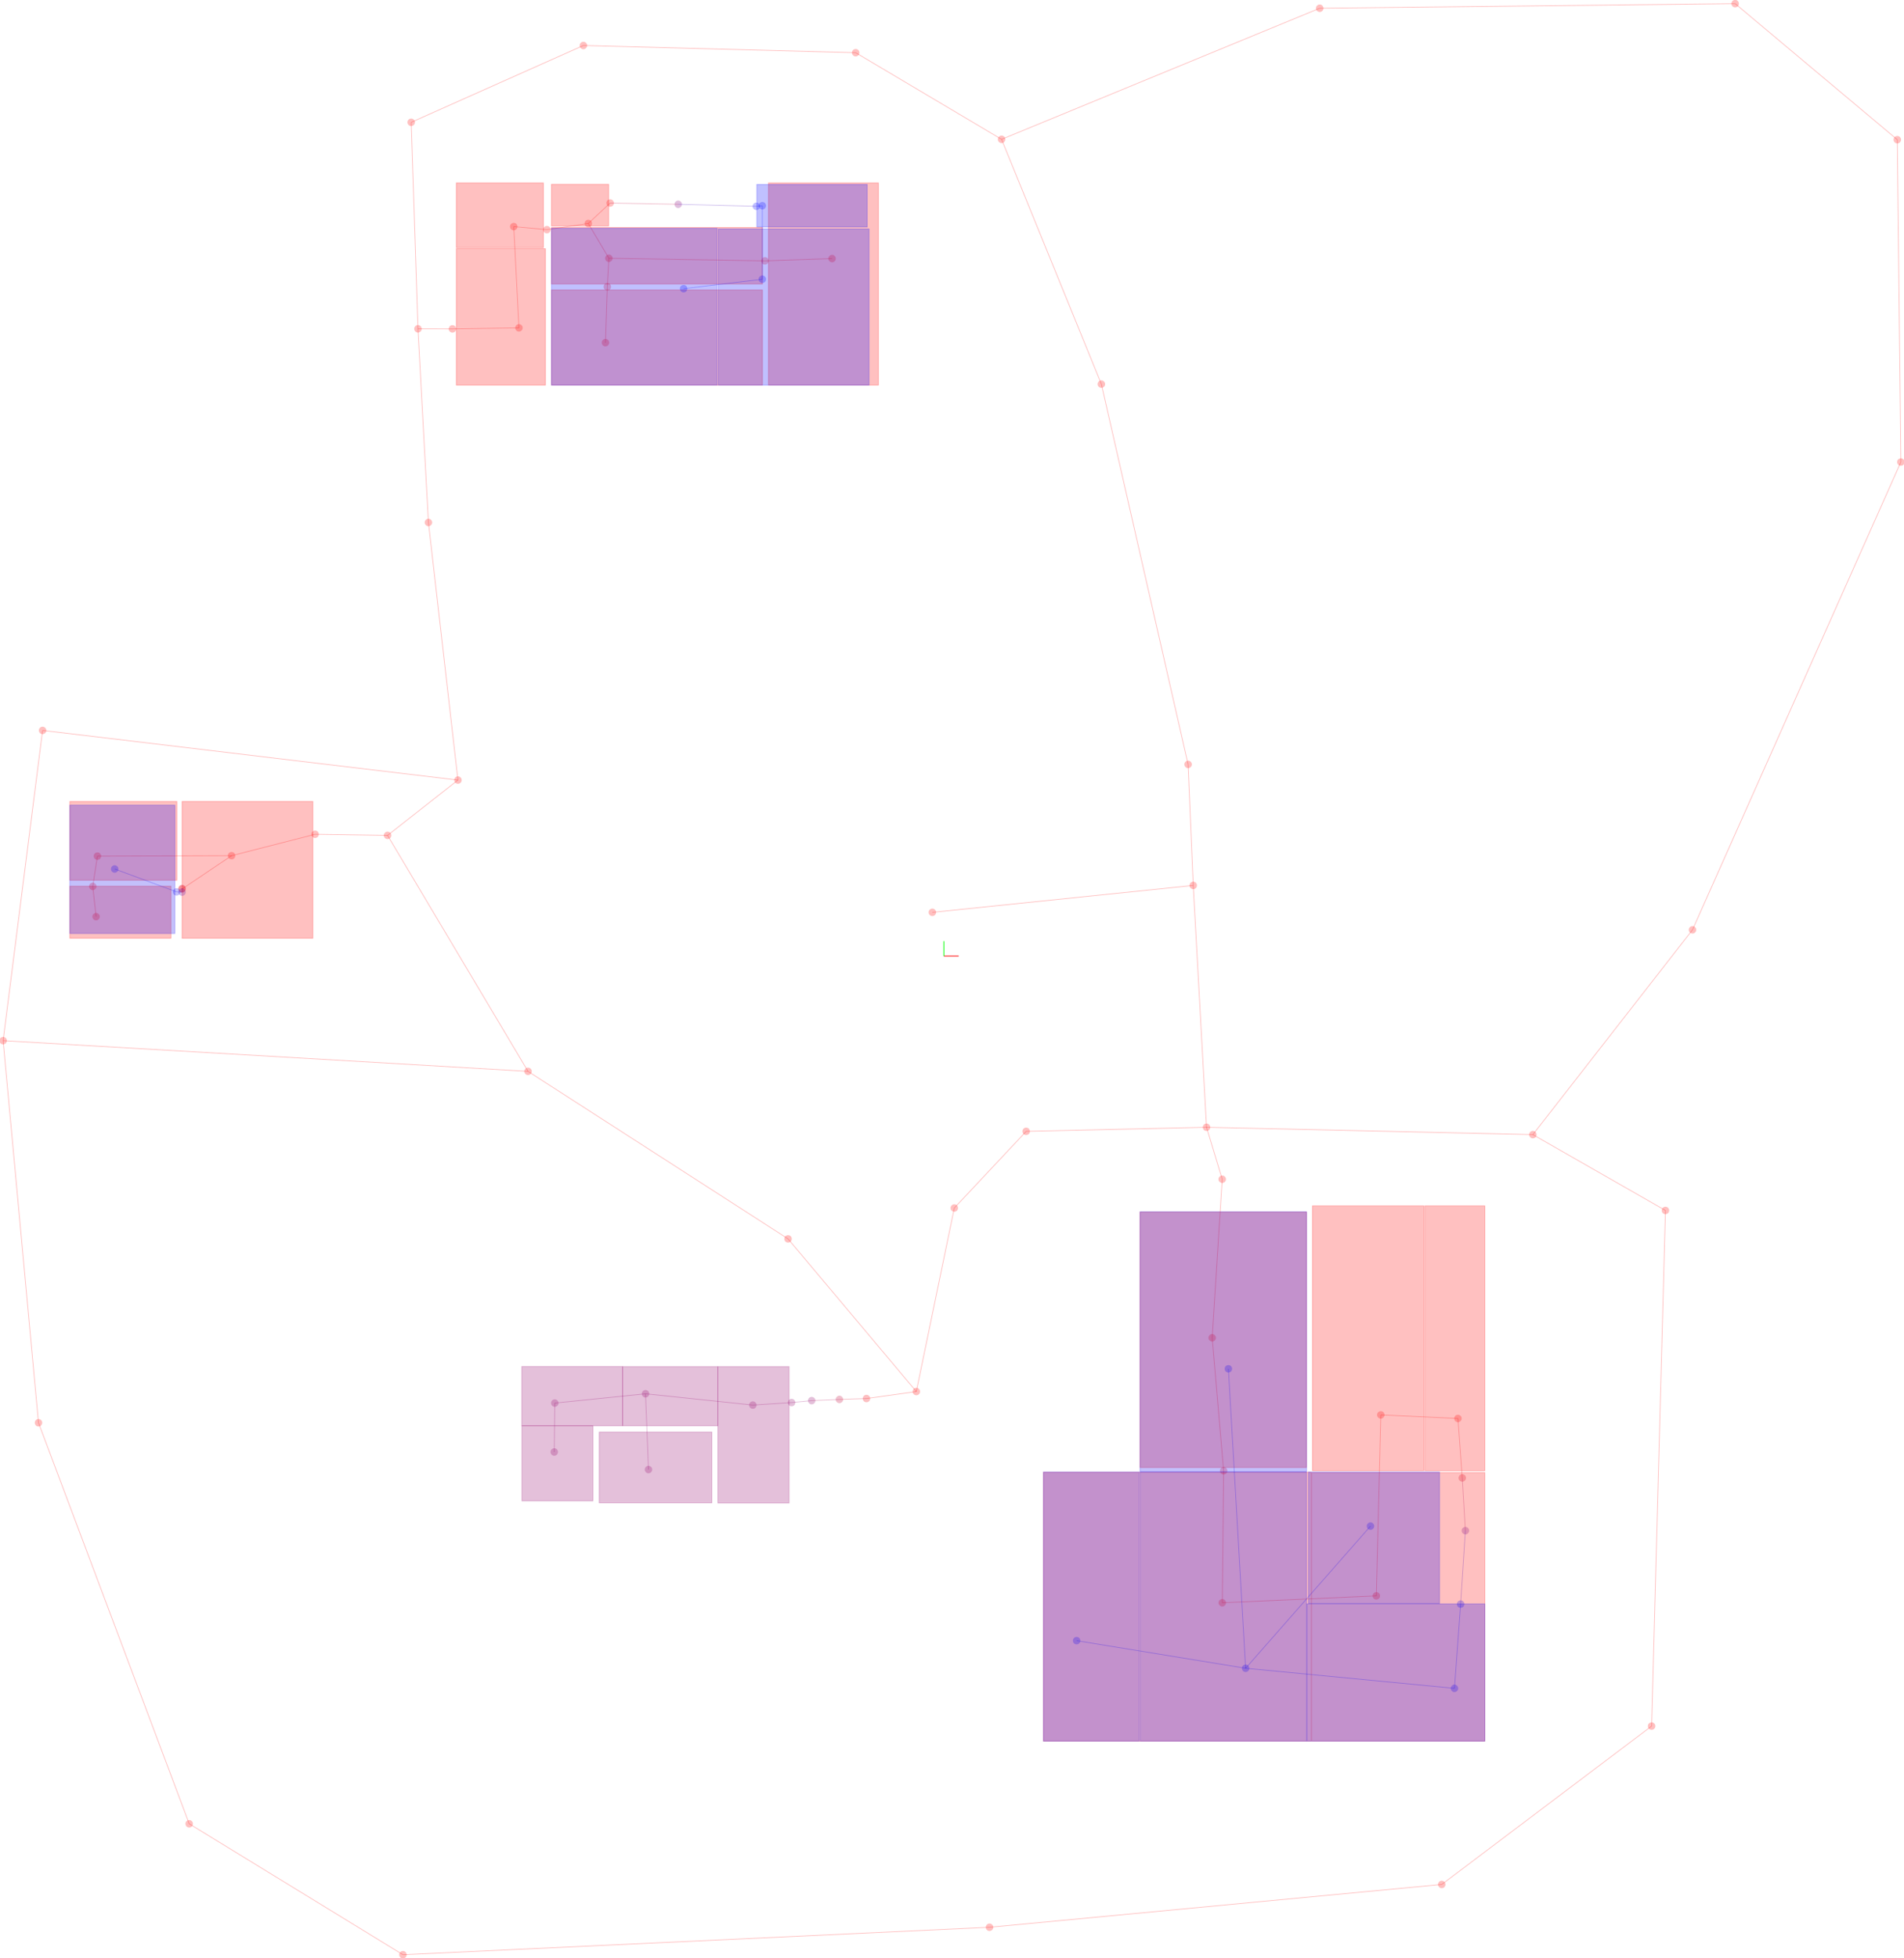 <svg version="1.1" width="244.03mm" height="250.888mm" viewBox="0 0 244.03 250.888" xmlns="http://www.w3.org/2000/svg" xmlns:xlink="http://www.w3.org/1999/xlink"><path d="M120.968 122.492H122.873" style="fill:none;stroke:#f00;stroke-width:.095;stroke-miterlimit:41.995"/><path d="M120.968 122.492V120.587" style="fill:none;stroke:#0f0;stroke-width:.095;stroke-miterlimit:41.995"/><path d="M24.727 233.667A.476 .476 0 0023.774 233.667A.476 .476 0 0024.727 233.667z" fill="rgba(255,0,0,.247)"/><path d="M153.41 113.443A.476 .476 0 00152.457 113.443A.476 .476 0 00153.41 113.443z" fill="rgba(255,0,0,.247)"/><path d="M152.752 97.936A.476 .476 0 00151.8 97.936A.476 .476 0 00152.752 97.936z" fill="rgba(255,0,0,.247)"/><path d="M110.147 6.753A.476 .476 0 00109.195 6.753A.476 .476 0 00110.147 6.753z" fill="rgba(255,0,0,.247)"/><path d="M141.637 49.216A.476 .476 0 00140.684 49.216A.476 .476 0 00141.637 49.216z" fill="rgba(255,0,0,.247)"/><path d="M75.248 5.829A.476 .476 0 0074.295 5.829A.476 .476 0 0075.248 5.829z" fill="rgba(255,0,0,.247)"/><path d="M53.178 15.669A.476 .476 0 0052.226 15.669A.476 .476 0 0053.178 15.669z" fill="rgba(255,0,0,.247)"/><path d="M117.919 178.289A.476 .476 0 00116.967 178.289A.476 .476 0 00117.919 178.289z" fill="rgba(255,0,0,.247)"/><path d="M122.787 154.772A.476 .476 0 00121.834 154.772A.476 .476 0 00122.787 154.772z" fill="rgba(255,0,0,.247)"/><path d="M101.479 158.725A.476 .476 0 00100.527 158.725A.476 .476 0 00101.479 158.725z" fill="rgba(255,0,0,.247)"/><path d="M68.151 137.265A.476 .476 0 0067.199 137.265A.476 .476 0 0068.151 137.265z" fill="rgba(255,0,0,.247)"/><path d="M131.997 144.951A.476 .476 0 00131.045 144.951A.476 .476 0 00131.997 144.951z" fill="rgba(255,0,0,.247)"/><path d="M59.169 99.946A.476 .476 0 0058.217 99.946A.476 .476 0 0059.169 99.946z" fill="rgba(255,0,0,.247)"/><path d="M155.115 144.428A.476 .476 0 00154.162 144.428A.476 .476 0 00155.115 144.428z" fill="rgba(255,0,0,.247)"/><path d="M50.149 107.032A.476 .476 0 0049.197 107.032A.476 .476 0 0050.149 107.032z" fill="rgba(255,0,0,.247)"/><path d="M54.045 42.129A.476 .476 0 0053.092 42.129A.476 .476 0 0054.045 42.129z" fill="rgba(255,0,0,.247)"/><path d="M169.621 1.057A.476 .476 0 00168.669 1.057A.476 .476 0 00169.621 1.057z" fill="rgba(255,0,0,.247)"/><path d="M119.977 116.891A.476 .476 0 00119.024 116.891A.476 .476 0 00119.977 116.891z" fill="rgba(255,0,0,.247)"/><path d="M222.866 .467A.476 .476 0 00221.913 .467A.476 .476 0 00222.866 .467z" fill="rgba(255,0,0,.247)"/><path d="M217.399 119.129A.476 .476 0 00216.446 119.129A.476 .476 0 00217.399 119.129z" fill="rgba(255,0,0,.247)"/><path d="M243.649 17.897A.476 .476 0 00242.697 17.897A.476 .476 0 00243.649 17.897z" fill="rgba(255,0,0,.247)"/><path d="M196.939 145.371A.476 .476 0 00195.986 145.371A.476 .476 0 00196.939 145.371z" fill="rgba(255,0,0,.247)"/><path d="M55.388 66.942A.476 .476 0 0054.435 66.942A.476 .476 0 0055.388 66.942z" fill="rgba(255,0,0,.247)"/><path d="M213.931 155.086A.476 .476 0 00212.979 155.086A.476 .476 0 00213.931 155.086z" fill="rgba(255,0,0,.247)"/><path d="M5.934 93.583A.476 .476 0 004.982 93.583A.476 .476 0 005.934 93.583z" fill="rgba(255,0,0,.247)"/><path d="M212.16 221.151A.476 .476 0 00211.207 221.151A.476 .476 0 00212.16 221.151z" fill="rgba(255,0,0,.247)"/><path d="M157.124 151.086A.476 .476 0 00156.172 151.086A.476 .476 0 00157.124 151.086z" fill="rgba(255,0,0,.247)"/><path d="M244.107 59.198A.476 .476 0 00243.154 59.198A.476 .476 0 00244.107 59.198z" fill="rgba(255,0,0,.247)"/><path d="M185.261 241.44A.476 .476 0 00184.309 241.44A.476 .476 0 00185.261 241.44z" fill="rgba(255,0,0,.247)"/><path d="M127.302 246.926A.476 .476 0 00126.349 246.926A.476 .476 0 00127.302 246.926z" fill="rgba(255,0,0,.247)"/><path d="M.876 133.331A.476 .476 0 00-.076 133.331A.476 .476 0 00.876 133.331z" fill="rgba(255,0,0,.247)"/><path d="M52.121 250.441A.476 .476 0 0051.168 250.441A.476 .476 0 0052.121 250.441z" fill="rgba(255,0,0,.247)"/><path d="M5.41 182.289A.476 .476 0 004.458 182.289A.476 .476 0 005.41 182.289z" fill="rgba(255,0,0,.247)"/><path d="M128.845 17.85A.476 .476 0 00127.892 17.85A.476 .476 0 00128.845 17.85z" fill="rgba(255,0,0,.247)"/><path d="M222.39 .467L243.173 17.897" style="fill:none;stroke:rgba(255,0,0,.247);stroke-width:.095;stroke-miterlimit:41.995"/><path d="M169.145 1.057L222.39 .467" style="fill:none;stroke:rgba(255,0,0,.247);stroke-width:.095;stroke-miterlimit:41.995"/><path d="M24.251 233.667L4.934 182.289" style="fill:none;stroke:rgba(255,0,0,.247);stroke-width:.095;stroke-miterlimit:41.995"/><path d="M4.934 182.289L.4 133.331" style="fill:none;stroke:rgba(255,0,0,.247);stroke-width:.095;stroke-miterlimit:41.995"/><path d="M126.825 246.926L51.645 250.441" style="fill:none;stroke:rgba(255,0,0,.247);stroke-width:.095;stroke-miterlimit:41.995"/><path d="M.4 133.331L5.458 93.583" style="fill:none;stroke:rgba(255,0,0,.247);stroke-width:.095;stroke-miterlimit:41.995"/><path d="M184.785 241.44L126.825 246.926" style="fill:none;stroke:rgba(255,0,0,.247);stroke-width:.095;stroke-miterlimit:41.995"/><path d="M156.648 151.086L154.638 144.428" style="fill:none;stroke:rgba(255,0,0,.247);stroke-width:.095;stroke-miterlimit:41.995"/><path d="M152.933 113.443L119.501 116.891" style="fill:none;stroke:rgba(255,0,0,.247);stroke-width:.095;stroke-miterlimit:41.995"/><path d="M211.684 221.151L184.785 241.44" style="fill:none;stroke:rgba(255,0,0,.247);stroke-width:.095;stroke-miterlimit:41.995"/><path d="M.4 133.331L67.675 137.265" style="fill:none;stroke:rgba(255,0,0,.247);stroke-width:.095;stroke-miterlimit:41.995"/><path d="M213.455 155.086L211.684 221.151" style="fill:none;stroke:rgba(255,0,0,.247);stroke-width:.095;stroke-miterlimit:41.995"/><path d="M5.458 93.583L58.693 99.946" style="fill:none;stroke:rgba(255,0,0,.247);stroke-width:.095;stroke-miterlimit:41.995"/><path d="M196.463 145.371L213.455 155.086" style="fill:none;stroke:rgba(255,0,0,.247);stroke-width:.095;stroke-miterlimit:41.995"/><path d="M243.63 59.198L216.922 119.129" style="fill:none;stroke:rgba(255,0,0,.247);stroke-width:.095;stroke-miterlimit:41.995"/><path d="M216.922 119.129L196.463 145.371" style="fill:none;stroke:rgba(255,0,0,.247);stroke-width:.095;stroke-miterlimit:41.995"/><path d="M243.173 17.897L243.63 59.198" style="fill:none;stroke:rgba(255,0,0,.247);stroke-width:.095;stroke-miterlimit:41.995"/><path d="M154.638 144.428L152.933 113.443" style="fill:none;stroke:rgba(255,0,0,.247);stroke-width:.095;stroke-miterlimit:41.995"/><path d="M154.638 144.428L196.463 145.371" style="fill:none;stroke:rgba(255,0,0,.247);stroke-width:.095;stroke-miterlimit:41.995"/><path d="M51.645 250.441L24.251 233.667" style="fill:none;stroke:rgba(255,0,0,.247);stroke-width:.095;stroke-miterlimit:41.995"/><path d="M152.933 113.443L152.276 97.936" style="fill:none;stroke:rgba(255,0,0,.247);stroke-width:.095;stroke-miterlimit:41.995"/><path d="M53.569 42.129L52.702 15.669" style="fill:none;stroke:rgba(255,0,0,.247);stroke-width:.095;stroke-miterlimit:41.995"/><path d="M54.912 66.942L53.569 42.129" style="fill:none;stroke:rgba(255,0,0,.247);stroke-width:.095;stroke-miterlimit:41.995"/><path d="M109.671 6.753L128.368 17.85" style="fill:none;stroke:rgba(255,0,0,.247);stroke-width:.095;stroke-miterlimit:41.995"/><path d="M49.673 107.032L67.675 137.265" style="fill:none;stroke:rgba(255,0,0,.247);stroke-width:.095;stroke-miterlimit:41.995"/><path d="M54.912 66.942L58.693 99.946" style="fill:none;stroke:rgba(255,0,0,.247);stroke-width:.095;stroke-miterlimit:41.995"/><path d="M131.521 144.951L154.638 144.428" style="fill:none;stroke:rgba(255,0,0,.247);stroke-width:.095;stroke-miterlimit:41.995"/><path d="M58.693 99.946L49.673 107.032" style="fill:none;stroke:rgba(255,0,0,.247);stroke-width:.095;stroke-miterlimit:41.995"/><path d="M122.311 154.772L131.521 144.951" style="fill:none;stroke:rgba(255,0,0,.247);stroke-width:.095;stroke-miterlimit:41.995"/><path d="M101.003 158.725L117.443 178.289" style="fill:none;stroke:rgba(255,0,0,.247);stroke-width:.095;stroke-miterlimit:41.995"/><path d="M117.443 178.289L122.311 154.772" style="fill:none;stroke:rgba(255,0,0,.247);stroke-width:.095;stroke-miterlimit:41.995"/><path d="M101.003 158.725L67.675 137.265" style="fill:none;stroke:rgba(255,0,0,.247);stroke-width:.095;stroke-miterlimit:41.995"/><path d="M128.368 17.85L141.161 49.216" style="fill:none;stroke:rgba(255,0,0,.247);stroke-width:.095;stroke-miterlimit:41.995"/><path d="M128.368 17.85L169.145 1.057" style="fill:none;stroke:rgba(255,0,0,.247);stroke-width:.095;stroke-miterlimit:41.995"/><path d="M74.771 5.829L52.702 15.669" style="fill:none;stroke:rgba(255,0,0,.247);stroke-width:.095;stroke-miterlimit:41.995"/><path d="M109.671 6.753L74.771 5.829" style="fill:none;stroke:rgba(255,0,0,.247);stroke-width:.095;stroke-miterlimit:41.995"/><path d="M152.276 97.936L141.161 49.216" style="fill:none;stroke:rgba(255,0,0,.247);stroke-width:.095;stroke-miterlimit:41.995"/><path d="M49.673 107.032L40.386 106.89" style="fill:none;stroke:rgba(255,0,0,.247);stroke-width:.095;stroke-miterlimit:41.995"/><path d="M53.569 42.129L57.988 42.139" style="fill:none;stroke:rgba(255,0,0,.247);stroke-width:.095;stroke-miterlimit:41.995"/><path d="M156.648 151.086L155.362 171.402" style="fill:none;stroke:rgba(255,0,0,.247);stroke-width:.095;stroke-miterlimit:41.995"/><path d="M23.336 120.206H40.1V102.68H23.336z" style="fill:rgba(255,0,0,.247);stroke:rgba(255,0,0,.247);stroke-width:.095;stroke-miterlimit:41.995"/><path d="M30.156 109.633A.476 .476 0 0029.204 109.633A.476 .476 0 0030.156 109.633z" fill="rgba(255,0,0,.247)"/><path d="M58.464 42.139A.476 .476 0 0057.512 42.139A.476 .476 0 0058.464 42.139z" fill="rgba(255,0,0,.247)"/><path d="M78.677 26.013A.476 .476 0 0077.724 26.013A.476 .476 0 0078.677 26.013z" fill="rgba(255,0,0,.247)"/><path d="M133.731 223.076H168.04V188.624H133.731z" style="fill:rgba(255,0,0,.247);stroke:rgba(255,0,0,.247);stroke-width:.095;stroke-miterlimit:41.995"/><path d="M157.134 205.349A.476 .476 0 00156.181 205.349A.476 .476 0 00157.134 205.349z" fill="rgba(255,0,0,.247)"/><path d="M98.489 49.34H112.585V23.431H98.489z" style="fill:rgba(255,0,0,.247);stroke:rgba(255,0,0,.247);stroke-width:.095;stroke-miterlimit:41.995"/><path d="M107.118 33.128A.476 .476 0 00106.166 33.128A.476 .476 0 00107.118 33.128z" fill="rgba(255,0,0,.247)"/><path d="M146.113 188.024H167.45V155.286H146.113z" style="fill:rgba(255,0,0,.247);stroke:rgba(255,0,0,.247);stroke-width:.095;stroke-miterlimit:41.995"/><path d="M155.839 171.402A.476 .476 0 00154.886 171.402A.476 .476 0 00155.839 171.402z" fill="rgba(255,0,0,.247)"/><path d="M98.517 33.423A.476 .476 0 0097.565 33.423A.476 .476 0 0098.517 33.423z" fill="rgba(255,0,0,.247)"/><path d="M40.862 106.89A.476 .476 0 0039.91 106.89A.476 .476 0 0040.862 106.89z" fill="rgba(255,0,0,.247)"/><path d="M78.315 36.738A.476 .476 0 0077.362 36.738A.476 .476 0 0078.315 36.738z" fill="rgba(255,0,0,.247)"/><path d="M12.363 113.567A.476 .476 0 0011.411 113.567A.476 .476 0 0012.363 113.567z" fill="rgba(255,0,0,.247)"/><path d="M8.954 120.206H21.907V113.538H8.954z" style="fill:rgba(255,0,0,.247);stroke:rgba(255,0,0,.247);stroke-width:.095;stroke-miterlimit:41.995"/><path d="M12.792 117.443A.476 .476 0 0011.84 117.443A.476 .476 0 0012.792 117.443z" fill="rgba(255,0,0,.247)"/><path d="M70.571 29.423A.476 .476 0 0069.618 29.423A.476 .476 0 0070.571 29.423z" fill="rgba(255,0,0,.247)"/><path d="M8.954 112.776H22.669V102.68H8.954z" style="fill:rgba(255,0,0,.247);stroke:rgba(255,0,0,.247);stroke-width:.095;stroke-miterlimit:41.995"/><path d="M12.964 109.69A.476 .476 0 0012.011 109.69A.476 .476 0 0012.964 109.69z" fill="rgba(255,0,0,.247)"/><path d="M168.126 223.076H190.31V188.662H168.126z" style="fill:rgba(255,0,0,.247);stroke:rgba(255,0,0,.247);stroke-width:.095;stroke-miterlimit:41.995"/><path d="M176.879 204.464A.476 .476 0 00175.927 204.464A.476 .476 0 00176.879 204.464z" fill="rgba(255,0,0,.247)"/><path d="M70.675 36.386H97.727V29.146H70.675z" style="fill:rgba(255,0,0,.247);stroke:rgba(255,0,0,.247);stroke-width:.095;stroke-miterlimit:41.995"/><path d="M78.515 33.09A.476 .476 0 0077.562 33.09A.476 .476 0 0078.515 33.09z" fill="rgba(255,0,0,.247)"/><path d="M168.212 188.433H182.489V154.495H168.212z" style="fill:rgba(255,0,0,.247);stroke:rgba(255,0,0,.247);stroke-width:.095;stroke-miterlimit:41.995"/><path d="M177.451 181.28A.476 .476 0 00176.498 181.28A.476 .476 0 00177.451 181.28z" fill="rgba(255,0,0,.247)"/><path d="M70.675 49.34H97.727V37.148H70.675z" style="fill:rgba(255,0,0,.247);stroke:rgba(255,0,0,.247);stroke-width:.095;stroke-miterlimit:41.995"/><path d="M78.076 43.901A.476 .476 0 0077.124 43.901A.476 .476 0 0078.076 43.901z" fill="rgba(255,0,0,.247)"/><path d="M182.613 188.433H190.31V154.495H182.613z" style="fill:rgba(255,0,0,.247);stroke:rgba(255,0,0,.247);stroke-width:.095;stroke-miterlimit:41.995"/><path d="M187.338 181.737A.476 .476 0 00186.385 181.737A.476 .476 0 00187.338 181.737z" fill="rgba(255,0,0,.247)"/><path d="M58.483 31.737H69.647V23.431H58.483z" style="fill:rgba(255,0,0,.247);stroke:rgba(255,0,0,.247);stroke-width:.095;stroke-miterlimit:41.995"/><path d="M66.323 29.032A.476 .476 0 0065.37 29.032A.476 .476 0 0066.323 29.032z" fill="rgba(255,0,0,.247)"/><path d="M70.675 28.956H78.01V23.612H70.675z" style="fill:rgba(255,0,0,.247);stroke:rgba(255,0,0,.247);stroke-width:.095;stroke-miterlimit:41.995"/><path d="M75.876 28.632A.476 .476 0 0074.924 28.632A.476 .476 0 0075.876 28.632z" fill="rgba(255,0,0,.247)"/><path d="M58.483 49.34H69.913V31.861H58.483z" style="fill:rgba(255,0,0,.247);stroke:rgba(255,0,0,.247);stroke-width:.095;stroke-miterlimit:41.995"/><path d="M66.989 42.005A.476 .476 0 0066.037 42.005A.476 .476 0 0066.989 42.005z" fill="rgba(255,0,0,.247)"/><path d="M157.305 188.443A.476 .476 0 00156.353 188.443A.476 .476 0 00157.305 188.443z" fill="rgba(255,0,0,.247)"/><path d="M65.846 29.032L70.094 29.423" style="fill:none;stroke:rgba(255,0,0,.247);stroke-width:.095;stroke-miterlimit:41.995"/><path d="M156.829 188.443L156.658 205.349" style="fill:none;stroke:rgba(255,0,0,.247);stroke-width:.095;stroke-miterlimit:41.995"/><path d="M176.403 204.464L176.975 181.28" style="fill:none;stroke:rgba(255,0,0,.247);stroke-width:.095;stroke-miterlimit:41.995"/><path d="M57.988 42.139L66.513 42.005" style="fill:none;stroke:rgba(255,0,0,.247);stroke-width:.095;stroke-miterlimit:41.995"/><path d="M156.658 205.349L176.403 204.464" style="fill:none;stroke:rgba(255,0,0,.247);stroke-width:.095;stroke-miterlimit:41.995"/><path d="M176.975 181.28L186.861 181.737" style="fill:none;stroke:rgba(255,0,0,.247);stroke-width:.095;stroke-miterlimit:41.995"/><path d="M66.513 42.005L65.846 29.032" style="fill:none;stroke:rgba(255,0,0,.247);stroke-width:.095;stroke-miterlimit:41.995"/><path d="M98.041 33.423L106.642 33.128" style="fill:none;stroke:rgba(255,0,0,.247);stroke-width:.095;stroke-miterlimit:41.995"/><path d="M78.038 33.09L75.4 28.632" style="fill:none;stroke:rgba(255,0,0,.247);stroke-width:.095;stroke-miterlimit:41.995"/><path d="M75.4 28.632L70.094 29.423" style="fill:none;stroke:rgba(255,0,0,.247);stroke-width:.095;stroke-miterlimit:41.995"/><path d="M155.362 171.402L156.829 188.443" style="fill:none;stroke:rgba(255,0,0,.247);stroke-width:.095;stroke-miterlimit:41.995"/><path d="M78.038 33.09L98.041 33.423" style="fill:none;stroke:rgba(255,0,0,.247);stroke-width:.095;stroke-miterlimit:41.995"/><path d="M78.038 33.09L77.838 36.738" style="fill:none;stroke:rgba(255,0,0,.247);stroke-width:.095;stroke-miterlimit:41.995"/><path d="M77.838 36.738L77.6 43.901" style="fill:none;stroke:rgba(255,0,0,.247);stroke-width:.095;stroke-miterlimit:41.995"/><path d="M40.386 106.89L29.68 109.633" style="fill:none;stroke:rgba(255,0,0,.247);stroke-width:.095;stroke-miterlimit:41.995"/><path d="M11.887 113.567L12.316 117.443" style="fill:none;stroke:rgba(255,0,0,.247);stroke-width:.095;stroke-miterlimit:41.995"/><path d="M75.4 28.632L78.2 26.013" style="fill:none;stroke:rgba(255,0,0,.247);stroke-width:.095;stroke-miterlimit:41.995"/><path d="M29.68 109.633L12.487 109.69" style="fill:none;stroke:rgba(255,0,0,.247);stroke-width:.095;stroke-miterlimit:41.995"/><path d="M12.487 109.69L11.887 113.567" style="fill:none;stroke:rgba(255,0,0,.247);stroke-width:.095;stroke-miterlimit:41.995"/><path d="M23.336 113.9L29.68 109.633" style="fill:none;stroke:rgba(250,0,4,.247);stroke-width:.095;stroke-miterlimit:41.995"/><path d="M111.052 179.184L117.443 178.289" style="fill:none;stroke:rgba(246,0,4,.247);stroke-width:.095;stroke-miterlimit:41.995"/><path d="M23.812 113.9A.476 .476 0 0022.86 113.9A.476 .476 0 0023.812 113.9z" fill="rgba(246,0,8,.247)"/><path d="M111.528 179.184A.476 .476 0 00110.576 179.184A.476 .476 0 00111.528 179.184z" fill="rgba(242,0,12,.247)"/><path d="M186.861 181.737L187.414 189.357" style="fill:none;stroke:rgba(238,0,16,.247);stroke-width:.095;stroke-miterlimit:41.995"/><path d="M23.336 113.9V113.833" style="fill:none;stroke:rgba(230,0,24,.247);stroke-width:.095;stroke-miterlimit:41.995"/><path d="M187.89 189.357A.476 .476 0 00186.938 189.357A.476 .476 0 00187.89 189.357z" fill="rgba(222,0,28,.247)"/><path d="M107.585 179.299L111.052 179.184" style="fill:none;stroke:rgba(218,0,36,.247);stroke-width:.095;stroke-miterlimit:41.995"/><path d="M23.812 113.833A.476 .476 0 0022.86 113.833A.476 .476 0 0023.812 113.833z" fill="rgba(210,0,44,.247)"/><path d="M108.061 179.299A.476 .476 0 00107.109 179.299A.476 .476 0 00108.061 179.299z" fill="rgba(194,0,56,.247)"/><path d="M78.2 26.013L86.925 26.175" style="fill:none;stroke:rgba(194,0,60,.247);stroke-width:.095;stroke-miterlimit:41.995"/><path d="M187.814 196.11L187.414 189.357" style="fill:none;stroke:rgba(178,0,76,.247);stroke-width:.095;stroke-miterlimit:41.995"/><path d="M104.032 179.451L107.585 179.299" style="fill:none;stroke:rgba(174,0,80,.247);stroke-width:.095;stroke-miterlimit:41.995"/><path d="M66.894 192.3H75.99V182.68H66.894z" style="fill:rgba(149,0,105,.247);stroke:rgba(149,0,105,.247);stroke-width:.095;stroke-miterlimit:41.995"/><path d="M71.514 186.033A.476 .476 0 0070.561 186.033A.476 .476 0 0071.514 186.033z" fill="rgba(149,0,105,.247)"/><path d="M66.875 182.67H79.791V175.089H66.875z" style="fill:rgba(149,0,105,.247);stroke:rgba(149,0,105,.247);stroke-width:.095;stroke-miterlimit:41.995"/><path d="M71.58 179.765A.476 .476 0 0070.628 179.765A.476 .476 0 0071.58 179.765z" fill="rgba(149,0,105,.247)"/><path d="M104.508 179.451A.476 .476 0 00103.556 179.451A.476 .476 0 00104.508 179.451z" fill="rgba(149,0,105,.247)"/><path d="M101.937 179.699A.476 .476 0 00100.984 179.699A.476 .476 0 00101.937 179.699z" fill="rgba(149,0,105,.247)"/><path d="M79.8 182.67H92.002V175.098H79.8z" style="fill:rgba(149,0,105,.247);stroke:rgba(149,0,105,.247);stroke-width:.095;stroke-miterlimit:41.995"/><path d="M83.21 178.575A.476 .476 0 0082.258 178.575A.476 .476 0 0083.21 178.575z" fill="rgba(149,0,105,.247)"/><path d="M76.8 192.548H91.24V183.48H76.8z" style="fill:rgba(149,0,105,.247);stroke:rgba(149,0,105,.247);stroke-width:.095;stroke-miterlimit:41.995"/><path d="M83.591 188.281A.476 .476 0 0082.639 188.281A.476 .476 0 0083.591 188.281z" fill="rgba(149,0,105,.247)"/><path d="M92.011 192.576H101.136V175.098H92.011z" style="fill:rgba(149,0,105,.247);stroke:rgba(149,0,105,.247);stroke-width:.095;stroke-miterlimit:41.995"/><path d="M96.965 180.023A.476 .476 0 0096.012 180.023A.476 .476 0 0096.965 180.023z" fill="rgba(149,0,105,.247)"/><path d="M71.104 179.765L82.734 178.575" style="fill:none;stroke:rgba(149,0,105,.247);stroke-width:.095;stroke-miterlimit:41.995"/><path d="M71.037 186.033L71.104 179.765" style="fill:none;stroke:rgba(149,0,105,.247);stroke-width:.095;stroke-miterlimit:41.995"/><path d="M82.734 178.575L96.488 180.023" style="fill:none;stroke:rgba(149,0,105,.247);stroke-width:.095;stroke-miterlimit:41.995"/><path d="M82.734 178.575L83.115 188.281" style="fill:none;stroke:rgba(149,0,105,.247);stroke-width:.095;stroke-miterlimit:41.995"/><path d="M96.488 180.023L101.46 179.699" style="fill:none;stroke:rgba(149,0,105,.247);stroke-width:.095;stroke-miterlimit:41.995"/><path d="M101.46 179.699L104.032 179.451" style="fill:none;stroke:rgba(149,0,105,.247);stroke-width:.095;stroke-miterlimit:41.995"/><path d="M23.336 114.3V113.833" style="fill:none;stroke:rgba(145,0,105,.247);stroke-width:.095;stroke-miterlimit:41.995"/><path d="M188.29 196.11A.476 .476 0 00187.338 196.11A.476 .476 0 00188.29 196.11z" fill="rgba(133,0,121,.247)"/><path d="M87.401 26.175A.476 .476 0 0086.449 26.175A.476 .476 0 0087.401 26.175z" fill="rgba(133,0,121,.247)"/><path d="M23.812 114.3A.476 .476 0 0022.86 114.3A.476 .476 0 0023.812 114.3z" fill="rgba(85,0,170,.247)"/><path d="M187.814 196.11L187.204 205.521" style="fill:none;stroke:rgba(72,0,178,.247);stroke-width:.095;stroke-miterlimit:41.995"/><path d="M86.925 26.175L96.936 26.432" style="fill:none;stroke:rgba(64,0,186,.247);stroke-width:.095;stroke-miterlimit:41.995"/><path d="M23.336 114.3L22.631 114.271" style="fill:none;stroke:rgba(48,0,206,.247);stroke-width:.095;stroke-miterlimit:41.995"/><path d="M146.113 223.076H167.45V188.595H146.113z" style="fill:rgba(16,0,238,.247);stroke:rgba(16,0,238,.247);stroke-width:.095;stroke-miterlimit:41.995"/><path d="M160.125 213.741A.476 .476 0 00159.172 213.741A.476 .476 0 00160.125 213.741z" fill="rgba(16,0,238,.247)"/><path d="M146.113 188.566H167.45V155.257H146.113z" style="fill:rgba(16,0,238,.247);stroke:rgba(16,0,238,.247);stroke-width:.095;stroke-miterlimit:41.995"/><path d="M157.915 175.374A.476 .476 0 00156.962 175.374A.476 .476 0 00157.915 175.374z" fill="rgba(16,0,238,.247)"/><path d="M187.681 205.521A.476 .476 0 00186.728 205.521A.476 .476 0 00187.681 205.521z" fill="rgba(16,0,238,.247)"/><path d="M8.954 119.596H22.412V103.156H8.954z" style="fill:rgba(16,0,238,.247);stroke:rgba(16,0,238,.247);stroke-width:.095;stroke-miterlimit:41.995"/><path d="M15.173 111.338A.476 .476 0 0014.221 111.338A.476 .476 0 0015.173 111.338z" fill="rgba(16,0,238,.247)"/><path d="M167.688 205.435H184.499V188.595H167.688z" style="fill:rgba(16,0,238,.247);stroke:rgba(16,0,238,.247);stroke-width:.095;stroke-miterlimit:41.995"/><path d="M176.127 195.529A.476 .476 0 00175.174 195.529A.476 .476 0 00176.127 195.529z" fill="rgba(16,0,238,.247)"/><path d="M23.108 114.271A.476 .476 0 0022.155 114.271A.476 .476 0 0023.108 114.271z" fill="rgba(16,0,238,.247)"/><path d="M167.507 223.076H190.31V205.483H167.507z" style="fill:rgba(16,0,238,.247);stroke:rgba(16,0,238,.247);stroke-width:.095;stroke-miterlimit:41.995"/><path d="M186.89 216.313A.476 .476 0 00185.938 216.313A.476 .476 0 00186.89 216.313z" fill="rgba(16,0,238,.247)"/><path d="M133.731 223.076H145.99V188.595H133.731z" style="fill:rgba(16,0,238,.247);stroke:rgba(16,0,238,.247);stroke-width:.095;stroke-miterlimit:41.995"/><path d="M138.465 210.207A.476 .476 0 00137.512 210.207A.476 .476 0 00138.465 210.207z" fill="rgba(16,0,238,.247)"/><path d="M175.651 195.529L159.649 213.741" style="fill:none;stroke:rgba(16,0,238,.247);stroke-width:.095;stroke-miterlimit:41.995"/><path d="M159.649 213.741L157.439 175.374" style="fill:none;stroke:rgba(16,0,238,.247);stroke-width:.095;stroke-miterlimit:41.995"/><path d="M159.649 213.741L137.989 210.207" style="fill:none;stroke:rgba(16,0,238,.247);stroke-width:.095;stroke-miterlimit:41.995"/><path d="M186.414 216.313L159.649 213.741" style="fill:none;stroke:rgba(16,0,238,.247);stroke-width:.095;stroke-miterlimit:41.995"/><path d="M22.631 114.271L14.697 111.338" style="fill:none;stroke:rgba(16,0,238,.247);stroke-width:.095;stroke-miterlimit:41.995"/><path d="M187.204 205.521L186.414 216.313" style="fill:none;stroke:rgba(16,0,238,.247);stroke-width:.095;stroke-miterlimit:41.995"/><path d="M70.675 49.34H91.916V29.251H70.675z" style="fill:rgba(0,0,255,.247);stroke:rgba(0,0,255,.247);stroke-width:.095;stroke-miterlimit:41.995"/><path d="M88.097 36.986A.476 .476 0 0087.144 36.986A.476 .476 0 0088.097 36.986z" fill="rgba(0,0,255,.247)"/><path d="M97.412 26.432A.476 .476 0 0096.46 26.432A.476 .476 0 0097.412 26.432z" fill="rgba(0,0,255,.247)"/><path d="M92.069 49.34H111.385V29.337H92.069z" style="fill:rgba(0,0,255,.247);stroke:rgba(0,0,255,.247);stroke-width:.095;stroke-miterlimit:41.995"/><path d="M98.184 35.776A.476 .476 0 0097.231 35.776A.476 .476 0 0098.184 35.776z" fill="rgba(0,0,255,.247)"/><path d="M97.003 29.089H111.147V23.622H97.003z" style="fill:rgba(0,0,255,.247);stroke:rgba(0,0,255,.247);stroke-width:.095;stroke-miterlimit:41.995"/><path d="M98.184 26.356A.476 .476 0 0097.231 26.356A.476 .476 0 0098.184 26.356z" fill="rgba(0,0,255,.247)"/><path d="M97.707 26.356V35.776" style="fill:none;stroke:rgba(0,0,255,.247);stroke-width:.095;stroke-miterlimit:41.995"/><path d="M97.707 26.356L96.936 26.432" style="fill:none;stroke:rgba(0,0,255,.247);stroke-width:.095;stroke-miterlimit:41.995"/><path d="M97.707 35.776L87.62 36.986" style="fill:none;stroke:rgba(0,0,255,.247);stroke-width:.095;stroke-miterlimit:41.995"/></svg>